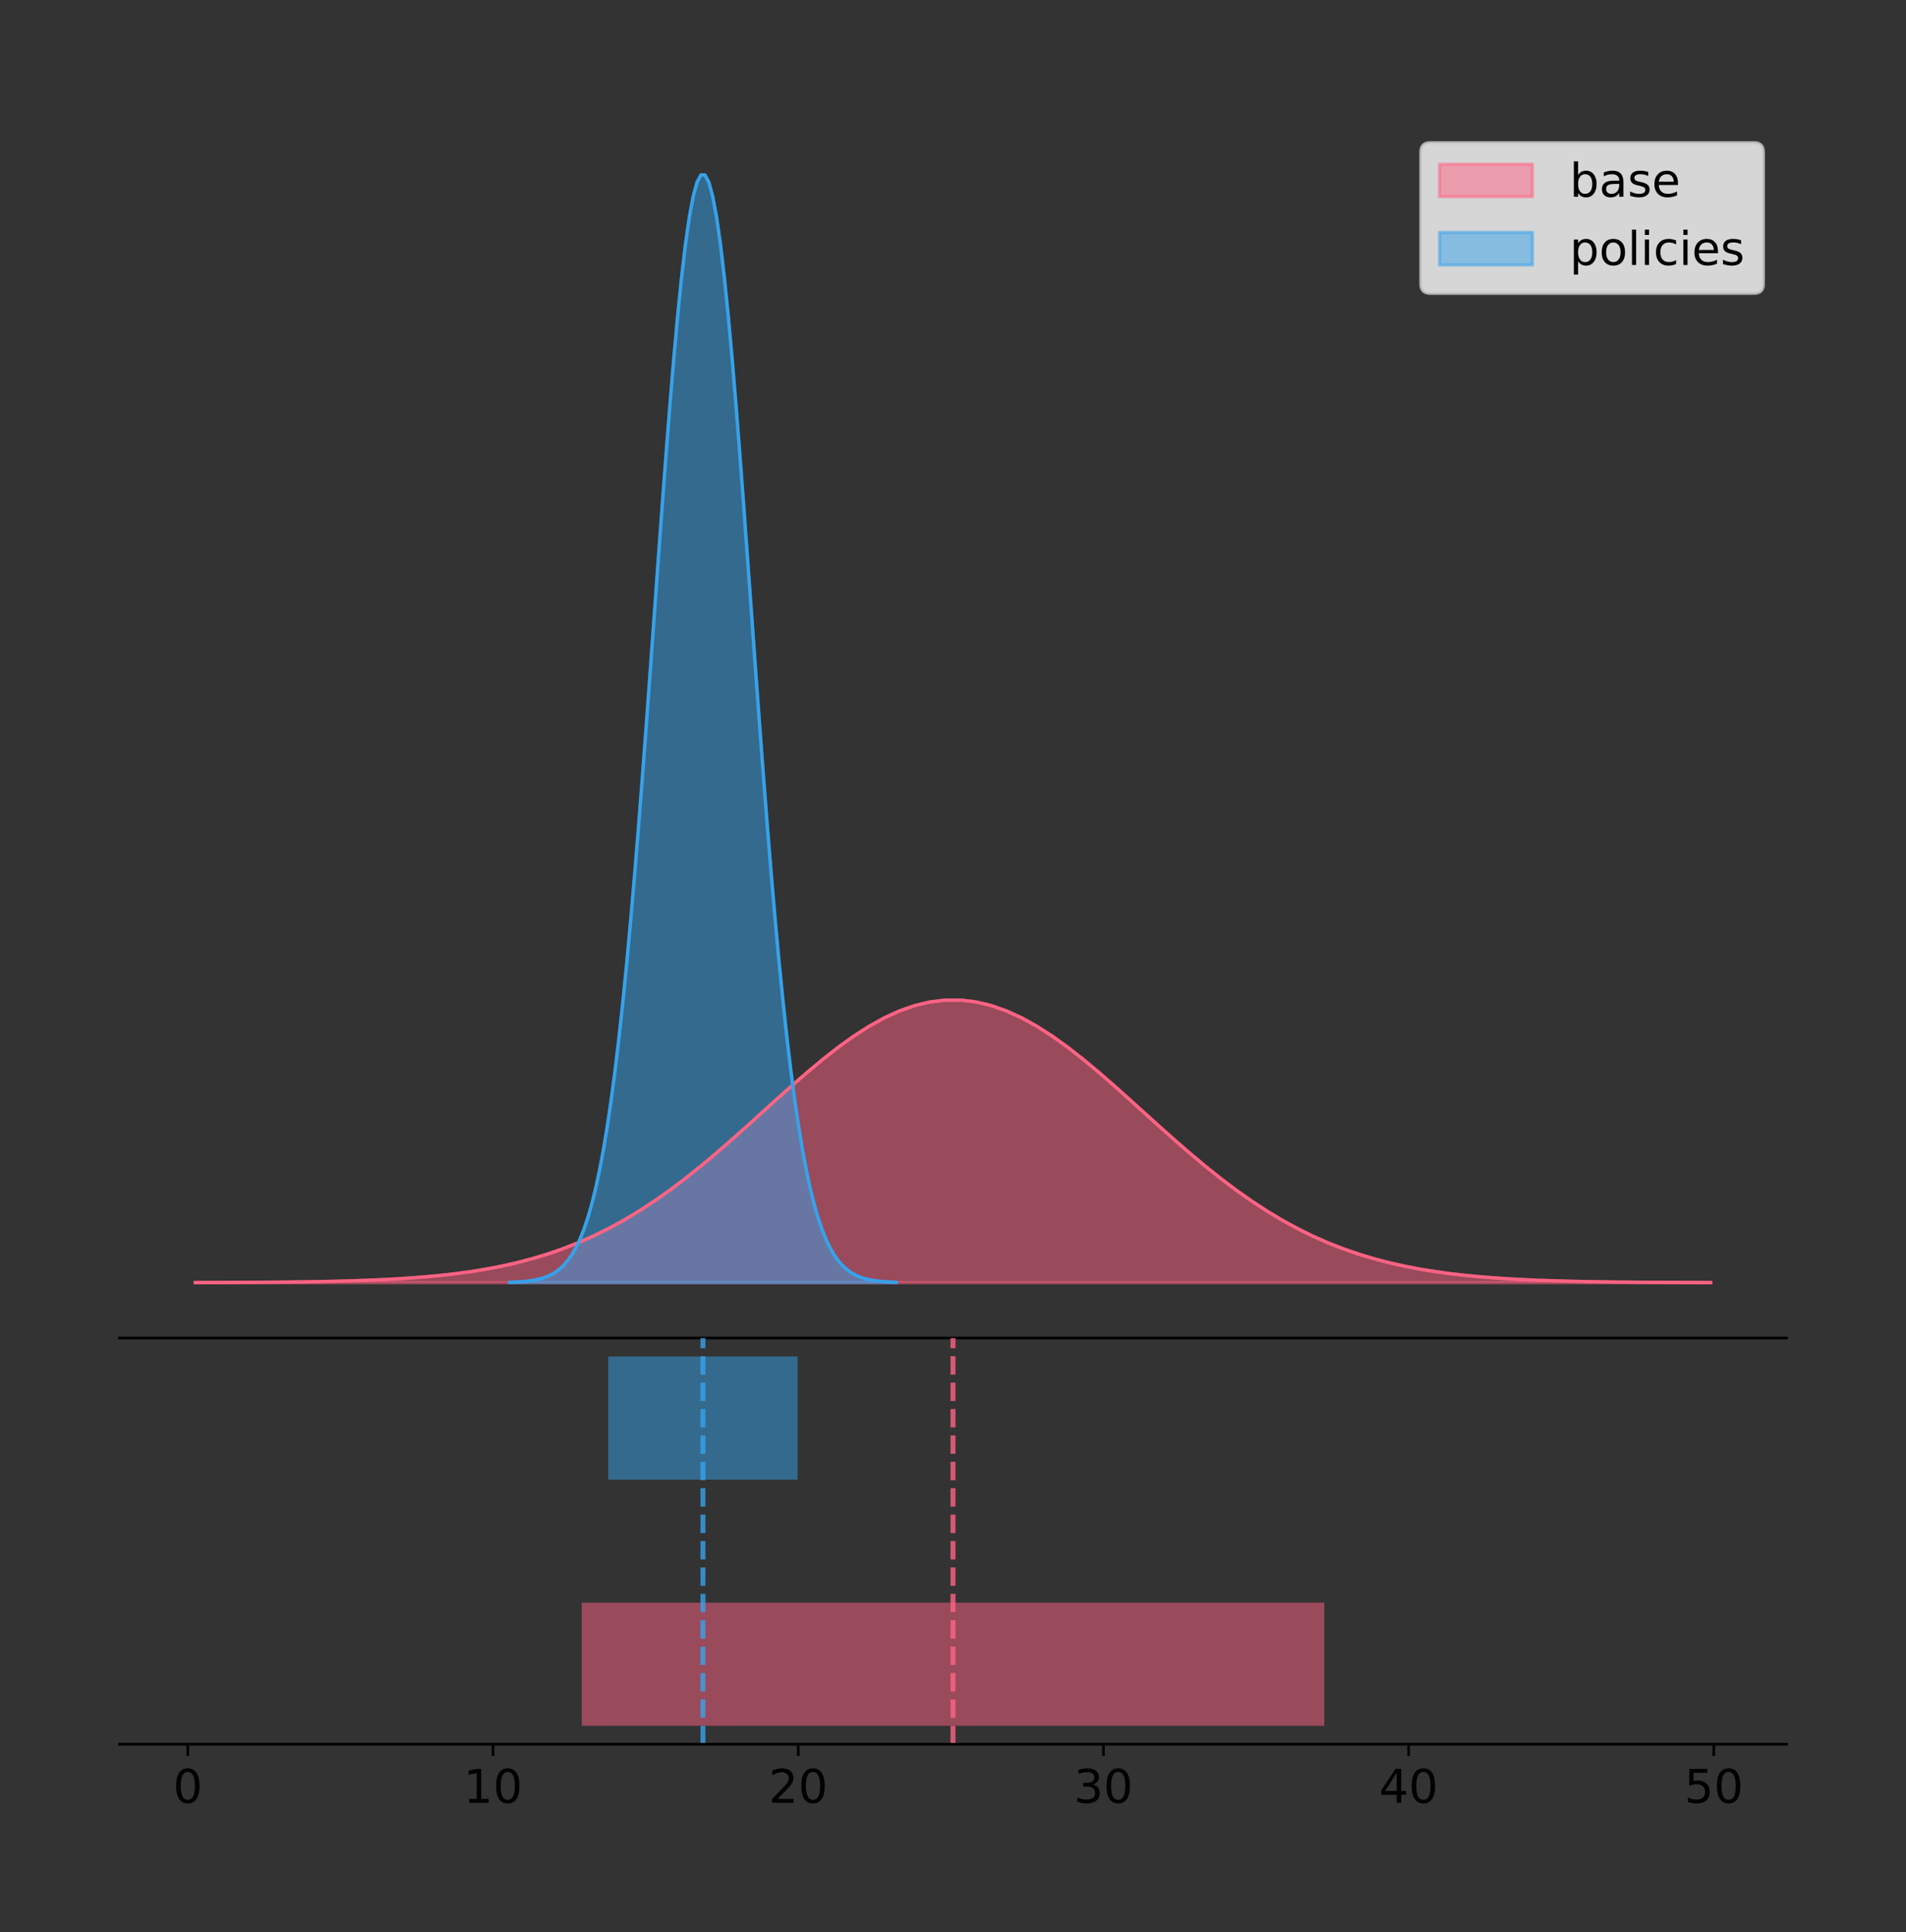 <?xml version="1.0" encoding="utf-8" standalone="no"?>
<!DOCTYPE svg PUBLIC "-//W3C//DTD SVG 1.1//EN"
  "http://www.w3.org/Graphics/SVG/1.1/DTD/svg11.dtd">
<!-- Created with matplotlib (https://matplotlib.org/) -->
<svg height="581.789pt" version="1.1" viewBox="0 0 574.2 581.789" width="574.2pt" xmlns="http://www.w3.org/2000/svg" xmlns:xlink="http://www.w3.org/1999/xlink">
 <rect x="0" y="0" width="574.2" height="581.789" fill="#333333" stroke="none"/>
 <defs>
  <style type="text/css">
*{stroke-linecap:butt;stroke-linejoin:round;}
  </style>
 </defs>
 <g id="figure_1">
  <g id="patch_1">
   <path d="M 0 581.789 
L 574.2 581.789 
L 574.2 0 
L 0 0 
z
" style="fill:none;"/>
  </g>
  <g id="axes_1">
   <g id="patch_2">
    <path d="M 36 402.93 
L 538.2 402.93 
L 538.2 36 
L 36 36 
z
" style="fill:none;"/>
   </g>
   <g id="PolyCollection_1">
    <defs>
     <path d="M 58.827 -195.538 
L 58.827 -195.567 
L 63.439 -195.577 
L 68.05 -195.592 
L 72.662 -195.611 
L 77.274 -195.637 
L 81.885 -195.671 
L 86.497 -195.715 
L 91.108 -195.772 
L 95.72 -195.846 
L 100.331 -195.94 
L 104.943 -196.06 
L 109.555 -196.212 
L 114.166 -196.401 
L 118.778 -196.637 
L 123.389 -196.929 
L 128.001 -197.286 
L 132.612 -197.72 
L 137.224 -198.245 
L 141.836 -198.874 
L 146.447 -199.623 
L 151.059 -200.507 
L 155.67 -201.543 
L 160.282 -202.748 
L 164.893 -204.138 
L 169.505 -205.729 
L 174.117 -207.537 
L 178.728 -209.572 
L 183.34 -211.847 
L 187.951 -214.366 
L 192.563 -217.133 
L 197.174 -220.146 
L 201.786 -223.397 
L 206.398 -226.871 
L 211.009 -230.55 
L 215.621 -234.406 
L 220.232 -238.406 
L 224.844 -242.509 
L 229.455 -246.671 
L 234.067 -250.839 
L 238.679 -254.957 
L 243.29 -258.967 
L 247.902 -262.806 
L 252.513 -266.414 
L 257.125 -269.729 
L 261.736 -272.693 
L 266.348 -275.254 
L 270.96 -277.363 
L 275.571 -278.982 
L 280.183 -280.079 
L 284.794 -280.633 
L 289.406 -280.633 
L 294.017 -280.079 
L 298.629 -278.982 
L 303.24 -277.363 
L 307.852 -275.254 
L 312.464 -272.693 
L 317.075 -269.729 
L 321.687 -266.414 
L 326.298 -262.806 
L 330.91 -258.967 
L 335.521 -254.957 
L 340.133 -250.839 
L 344.745 -246.671 
L 349.356 -242.509 
L 353.968 -238.406 
L 358.579 -234.406 
L 363.191 -230.55 
L 367.802 -226.871 
L 372.414 -223.397 
L 377.026 -220.146 
L 381.637 -217.133 
L 386.249 -214.366 
L 390.86 -211.847 
L 395.472 -209.572 
L 400.083 -207.537 
L 404.695 -205.729 
L 409.307 -204.138 
L 413.918 -202.748 
L 418.53 -201.543 
L 423.141 -200.507 
L 427.753 -199.623 
L 432.364 -198.874 
L 436.976 -198.245 
L 441.588 -197.72 
L 446.199 -197.286 
L 450.811 -196.929 
L 455.422 -196.637 
L 460.034 -196.401 
L 464.645 -196.212 
L 469.257 -196.06 
L 473.869 -195.94 
L 478.48 -195.846 
L 483.092 -195.772 
L 487.703 -195.715 
L 492.315 -195.671 
L 496.926 -195.637 
L 501.538 -195.611 
L 506.15 -195.592 
L 510.761 -195.577 
L 515.373 -195.567 
L 515.373 -195.538 
L 515.373 -195.538 
L 510.761 -195.538 
L 506.15 -195.538 
L 501.538 -195.538 
L 496.926 -195.538 
L 492.315 -195.538 
L 487.703 -195.538 
L 483.092 -195.538 
L 478.48 -195.538 
L 473.869 -195.538 
L 469.257 -195.538 
L 464.645 -195.538 
L 460.034 -195.538 
L 455.422 -195.538 
L 450.811 -195.538 
L 446.199 -195.538 
L 441.588 -195.538 
L 436.976 -195.538 
L 432.364 -195.538 
L 427.753 -195.538 
L 423.141 -195.538 
L 418.53 -195.538 
L 413.918 -195.538 
L 409.307 -195.538 
L 404.695 -195.538 
L 400.083 -195.538 
L 395.472 -195.538 
L 390.86 -195.538 
L 386.249 -195.538 
L 381.637 -195.538 
L 377.026 -195.538 
L 372.414 -195.538 
L 367.802 -195.538 
L 363.191 -195.538 
L 358.579 -195.538 
L 353.968 -195.538 
L 349.356 -195.538 
L 344.745 -195.538 
L 340.133 -195.538 
L 335.521 -195.538 
L 330.91 -195.538 
L 326.298 -195.538 
L 321.687 -195.538 
L 317.075 -195.538 
L 312.464 -195.538 
L 307.852 -195.538 
L 303.24 -195.538 
L 298.629 -195.538 
L 294.017 -195.538 
L 289.406 -195.538 
L 284.794 -195.538 
L 280.183 -195.538 
L 275.571 -195.538 
L 270.96 -195.538 
L 266.348 -195.538 
L 261.736 -195.538 
L 257.125 -195.538 
L 252.513 -195.538 
L 247.902 -195.538 
L 243.29 -195.538 
L 238.679 -195.538 
L 234.067 -195.538 
L 229.455 -195.538 
L 224.844 -195.538 
L 220.232 -195.538 
L 215.621 -195.538 
L 211.009 -195.538 
L 206.398 -195.538 
L 201.786 -195.538 
L 197.174 -195.538 
L 192.563 -195.538 
L 187.951 -195.538 
L 183.34 -195.538 
L 178.728 -195.538 
L 174.117 -195.538 
L 169.505 -195.538 
L 164.893 -195.538 
L 160.282 -195.538 
L 155.67 -195.538 
L 151.059 -195.538 
L 146.447 -195.538 
L 141.836 -195.538 
L 137.224 -195.538 
L 132.612 -195.538 
L 128.001 -195.538 
L 123.389 -195.538 
L 118.778 -195.538 
L 114.166 -195.538 
L 109.555 -195.538 
L 104.943 -195.538 
L 100.331 -195.538 
L 95.72 -195.538 
L 91.108 -195.538 
L 86.497 -195.538 
L 81.885 -195.538 
L 77.274 -195.538 
L 72.662 -195.538 
L 68.05 -195.538 
L 63.439 -195.538 
L 58.827 -195.538 
z
" id="m95b41f0706" style="stroke:#ff6384;stroke-opacity:0.5;"/>
    </defs>
    <g clip-path="url(#pd634275e5c)">
     <use style="fill:#ff6384;fill-opacity:0.5;stroke:#ff6384;stroke-opacity:0.5;" x="0" xlink:href="#m95b41f0706" y="581.789"/>
    </g>
   </g>
   <g id="PolyCollection_2">
    <defs>
     <path d="M 153.538 -195.538 
L 153.538 -195.65 
L 154.714 -195.692 
L 155.89 -195.749 
L 157.067 -195.825 
L 158.243 -195.925 
L 159.42 -196.058 
L 160.596 -196.23 
L 161.773 -196.455 
L 162.949 -196.744 
L 164.125 -197.115 
L 165.302 -197.585 
L 166.478 -198.179 
L 167.655 -198.923 
L 168.831 -199.848 
L 170.007 -200.99 
L 171.184 -202.39 
L 172.36 -204.093 
L 173.537 -206.151 
L 174.713 -208.617 
L 175.89 -211.552 
L 177.066 -215.017 
L 178.242 -219.078 
L 179.419 -223.801 
L 180.595 -229.25 
L 181.772 -235.488 
L 182.948 -242.572 
L 184.124 -250.552 
L 185.301 -259.468 
L 186.477 -269.344 
L 187.654 -280.192 
L 188.83 -292.002 
L 190.007 -304.744 
L 191.183 -318.365 
L 192.359 -332.786 
L 193.536 -347.901 
L 194.712 -363.58 
L 195.889 -379.667 
L 197.065 -395.98 
L 198.241 -412.318 
L 199.418 -428.462 
L 200.594 -444.18 
L 201.771 -459.23 
L 202.947 -473.372 
L 204.124 -486.366 
L 205.3 -497.987 
L 206.476 -508.025 
L 207.653 -516.294 
L 208.829 -522.64 
L 210.006 -526.94 
L 211.182 -529.111 
L 212.358 -529.111 
L 213.535 -526.94 
L 214.711 -522.64 
L 215.888 -516.294 
L 217.064 -508.025 
L 218.241 -497.987 
L 219.417 -486.366 
L 220.593 -473.372 
L 221.77 -459.23 
L 222.946 -444.18 
L 224.123 -428.462 
L 225.299 -412.318 
L 226.475 -395.98 
L 227.652 -379.667 
L 228.828 -363.58 
L 230.005 -347.901 
L 231.181 -332.786 
L 232.358 -318.365 
L 233.534 -304.744 
L 234.71 -292.002 
L 235.887 -280.192 
L 237.063 -269.344 
L 238.24 -259.468 
L 239.416 -250.552 
L 240.592 -242.572 
L 241.769 -235.488 
L 242.945 -229.25 
L 244.122 -223.801 
L 245.298 -219.078 
L 246.475 -215.017 
L 247.651 -211.552 
L 248.827 -208.617 
L 250.004 -206.151 
L 251.18 -204.093 
L 252.357 -202.39 
L 253.533 -200.99 
L 254.709 -199.848 
L 255.886 -198.923 
L 257.062 -198.179 
L 258.239 -197.585 
L 259.415 -197.115 
L 260.592 -196.744 
L 261.768 -196.455 
L 262.944 -196.23 
L 264.121 -196.058 
L 265.297 -195.925 
L 266.474 -195.825 
L 267.65 -195.749 
L 268.826 -195.692 
L 270.003 -195.65 
L 270.003 -195.538 
L 270.003 -195.538 
L 268.826 -195.538 
L 267.65 -195.538 
L 266.474 -195.538 
L 265.297 -195.538 
L 264.121 -195.538 
L 262.944 -195.538 
L 261.768 -195.538 
L 260.592 -195.538 
L 259.415 -195.538 
L 258.239 -195.538 
L 257.062 -195.538 
L 255.886 -195.538 
L 254.709 -195.538 
L 253.533 -195.538 
L 252.357 -195.538 
L 251.18 -195.538 
L 250.004 -195.538 
L 248.827 -195.538 
L 247.651 -195.538 
L 246.475 -195.538 
L 245.298 -195.538 
L 244.122 -195.538 
L 242.945 -195.538 
L 241.769 -195.538 
L 240.592 -195.538 
L 239.416 -195.538 
L 238.24 -195.538 
L 237.063 -195.538 
L 235.887 -195.538 
L 234.71 -195.538 
L 233.534 -195.538 
L 232.358 -195.538 
L 231.181 -195.538 
L 230.005 -195.538 
L 228.828 -195.538 
L 227.652 -195.538 
L 226.475 -195.538 
L 225.299 -195.538 
L 224.123 -195.538 
L 222.946 -195.538 
L 221.77 -195.538 
L 220.593 -195.538 
L 219.417 -195.538 
L 218.241 -195.538 
L 217.064 -195.538 
L 215.888 -195.538 
L 214.711 -195.538 
L 213.535 -195.538 
L 212.358 -195.538 
L 211.182 -195.538 
L 210.006 -195.538 
L 208.829 -195.538 
L 207.653 -195.538 
L 206.476 -195.538 
L 205.3 -195.538 
L 204.124 -195.538 
L 202.947 -195.538 
L 201.771 -195.538 
L 200.594 -195.538 
L 199.418 -195.538 
L 198.241 -195.538 
L 197.065 -195.538 
L 195.889 -195.538 
L 194.712 -195.538 
L 193.536 -195.538 
L 192.359 -195.538 
L 191.183 -195.538 
L 190.007 -195.538 
L 188.83 -195.538 
L 187.654 -195.538 
L 186.477 -195.538 
L 185.301 -195.538 
L 184.124 -195.538 
L 182.948 -195.538 
L 181.772 -195.538 
L 180.595 -195.538 
L 179.419 -195.538 
L 178.242 -195.538 
L 177.066 -195.538 
L 175.89 -195.538 
L 174.713 -195.538 
L 173.537 -195.538 
L 172.36 -195.538 
L 171.184 -195.538 
L 170.007 -195.538 
L 168.831 -195.538 
L 167.655 -195.538 
L 166.478 -195.538 
L 165.302 -195.538 
L 164.125 -195.538 
L 162.949 -195.538 
L 161.773 -195.538 
L 160.596 -195.538 
L 159.42 -195.538 
L 158.243 -195.538 
L 157.067 -195.538 
L 155.89 -195.538 
L 154.714 -195.538 
L 153.538 -195.538 
z
" id="m4b9b30625e" style="stroke:#36a2eb;stroke-opacity:0.5;"/>
    </defs>
    <g clip-path="url(#pd634275e5c)">
     <use style="fill:#36a2eb;fill-opacity:0.5;stroke:#36a2eb;stroke-opacity:0.5;" x="0" xlink:href="#m4b9b30625e" y="581.789"/>
    </g>
   </g>
   <g id="line2d_1">
    <path clip-path="url(#pd634275e5c)" d="M 58.827 386.223 
L 63.439 386.212 
L 68.05 386.198 
L 72.662 386.178 
L 77.274 386.153 
L 81.885 386.119 
L 86.497 386.075 
L 91.108 386.017 
L 95.72 385.944 
L 100.331 385.849 
L 104.943 385.729 
L 109.555 385.578 
L 114.166 385.388 
L 118.778 385.152 
L 123.389 384.861 
L 128.001 384.503 
L 132.612 384.069 
L 137.224 383.544 
L 141.836 382.915 
L 146.447 382.166 
L 151.059 381.282 
L 155.67 380.246 
L 160.282 379.042 
L 164.893 377.651 
L 169.505 376.06 
L 174.117 374.253 
L 178.728 372.217 
L 183.34 369.943 
L 187.951 367.423 
L 192.563 364.656 
L 197.174 361.643 
L 201.786 358.393 
L 206.398 354.918 
L 211.009 351.239 
L 215.621 347.383 
L 220.232 343.384 
L 224.844 339.28 
L 229.455 335.118 
L 234.067 330.951 
L 238.679 326.832 
L 243.29 322.823 
L 247.902 318.983 
L 252.513 315.376 
L 257.125 312.061 
L 261.736 309.096 
L 266.348 306.536 
L 270.96 304.426 
L 275.571 302.807 
L 280.183 301.711 
L 284.794 301.157 
L 289.406 301.157 
L 294.017 301.711 
L 298.629 302.807 
L 303.24 304.426 
L 307.852 306.536 
L 312.464 309.096 
L 317.075 312.061 
L 321.687 315.376 
L 326.298 318.983 
L 330.91 322.823 
L 335.521 326.832 
L 340.133 330.951 
L 344.745 335.118 
L 349.356 339.28 
L 353.968 343.384 
L 358.579 347.383 
L 363.191 351.239 
L 367.802 354.918 
L 372.414 358.393 
L 377.026 361.643 
L 381.637 364.656 
L 386.249 367.423 
L 390.86 369.943 
L 395.472 372.217 
L 400.083 374.253 
L 404.695 376.06 
L 409.307 377.651 
L 413.918 379.042 
L 418.53 380.246 
L 423.141 381.282 
L 427.753 382.166 
L 432.364 382.915 
L 436.976 383.544 
L 441.588 384.069 
L 446.199 384.503 
L 450.811 384.861 
L 455.422 385.152 
L 460.034 385.388 
L 464.645 385.578 
L 469.257 385.729 
L 473.869 385.849 
L 478.48 385.944 
L 483.092 386.017 
L 487.703 386.075 
L 492.315 386.119 
L 496.926 386.153 
L 501.538 386.178 
L 506.15 386.198 
L 510.761 386.212 
L 515.373 386.223 
" style="fill:none;stroke:#ff6384;stroke-linecap:square;"/>
   </g>
   <g id="line2d_2">
    <path clip-path="url(#pd634275e5c)" d="M 153.538 386.139 
L 154.714 386.097 
L 155.89 386.04 
L 157.067 385.965 
L 158.243 385.864 
L 159.42 385.732 
L 160.596 385.559 
L 161.773 385.334 
L 162.949 385.045 
L 164.125 384.675 
L 165.302 384.204 
L 166.478 383.61 
L 167.655 382.867 
L 168.831 381.941 
L 170.007 380.799 
L 171.184 379.399 
L 172.36 377.696 
L 173.537 375.639 
L 174.713 373.172 
L 175.89 370.238 
L 177.066 366.772 
L 178.242 362.711 
L 179.419 357.989 
L 180.595 352.539 
L 181.772 346.301 
L 182.948 339.217 
L 184.124 331.237 
L 185.301 322.322 
L 186.477 312.445 
L 187.654 301.597 
L 188.83 289.787 
L 190.007 277.045 
L 191.183 263.424 
L 192.359 249.004 
L 193.536 233.888 
L 194.712 218.209 
L 195.889 202.123 
L 197.065 185.809 
L 198.241 169.471 
L 199.418 153.327 
L 200.594 137.61 
L 201.771 122.559 
L 202.947 108.418 
L 204.124 95.423 
L 205.3 83.803 
L 206.476 73.765 
L 207.653 65.495 
L 208.829 59.15 
L 210.006 54.85 
L 211.182 52.679 
L 212.358 52.679 
L 213.535 54.85 
L 214.711 59.15 
L 215.888 65.495 
L 217.064 73.765 
L 218.241 83.803 
L 219.417 95.423 
L 220.593 108.418 
L 221.77 122.559 
L 222.946 137.61 
L 224.123 153.327 
L 225.299 169.471 
L 226.475 185.809 
L 227.652 202.123 
L 228.828 218.209 
L 230.005 233.888 
L 231.181 249.004 
L 232.358 263.424 
L 233.534 277.045 
L 234.71 289.787 
L 235.887 301.597 
L 237.063 312.445 
L 238.24 322.322 
L 239.416 331.237 
L 240.592 339.217 
L 241.769 346.301 
L 242.945 352.539 
L 244.122 357.989 
L 245.298 362.711 
L 246.475 366.772 
L 247.651 370.238 
L 248.827 373.172 
L 250.004 375.639 
L 251.18 377.696 
L 252.357 379.399 
L 253.533 380.799 
L 254.709 381.941 
L 255.886 382.867 
L 257.062 383.61 
L 258.239 384.204 
L 259.415 384.675 
L 260.592 385.045 
L 261.768 385.334 
L 262.944 385.559 
L 264.121 385.732 
L 265.297 385.864 
L 266.474 385.965 
L 267.65 386.04 
L 268.826 386.097 
L 270.003 386.139 
" style="fill:none;stroke:#36a2eb;stroke-linecap:square;"/>
   </g>
   <g id="patch_3">
    <path d="M 36 402.93 
L 538.2 402.93 
" style="fill:none;stroke:#000000;stroke-linecap:square;stroke-linejoin:miter;stroke-width:0.8;"/>
   </g>
   <g id="legend_1">
    <g id="patch_4">
     <path d="M 430.873 88.299 
L 528.4 88.299 
Q 531.2 88.299 531.2 85.499 
L 531.2 45.8 
Q 531.2 43 528.4 43 
L 430.873 43 
Q 428.072 43 428.072 45.8 
L 428.072 85.499 
Q 428.072 88.299 430.873 88.299 
z
" style="fill:#ffffff;opacity:0.8;stroke:#cccccc;stroke-linejoin:miter;"/>
    </g>
    <g id="patch_5">
     <path d="M 433.673 59.238 
L 461.673 59.238 
L 461.673 49.438 
L 433.673 49.438 
z
" style="fill:#ff6384;opacity:0.5;stroke:#ff6384;stroke-linejoin:miter;"/>
    </g>
    <g id="text_1">
     <!-- base -->
     <defs>
      <path d="M 48.688 27.297 
Q 48.688 37.203 44.609 42.844 
Q 40.531 48.484 33.406 48.484 
Q 26.266 48.484 22.188 42.844 
Q 18.109 37.203 18.109 27.297 
Q 18.109 17.391 22.188 11.75 
Q 26.266 6.109 33.406 6.109 
Q 40.531 6.109 44.609 11.75 
Q 48.688 17.391 48.688 27.297 
z
M 18.109 46.391 
Q 20.953 51.266 25.266 53.625 
Q 29.594 56 35.594 56 
Q 45.562 56 51.781 48.094 
Q 58.016 40.188 58.016 27.297 
Q 58.016 14.406 51.781 6.484 
Q 45.562 -1.422 35.594 -1.422 
Q 29.594 -1.422 25.266 0.953 
Q 20.953 3.328 18.109 8.203 
L 18.109 0 
L 9.078 0 
L 9.078 75.984 
L 18.109 75.984 
z
" id="DejaVuSans-98"/>
      <path d="M 34.281 27.484 
Q 23.391 27.484 19.188 25 
Q 14.984 22.516 14.984 16.5 
Q 14.984 11.719 18.141 8.906 
Q 21.297 6.109 26.703 6.109 
Q 34.188 6.109 38.703 11.406 
Q 43.219 16.703 43.219 25.484 
L 43.219 27.484 
z
M 52.203 31.203 
L 52.203 0 
L 43.219 0 
L 43.219 8.297 
Q 40.141 3.328 35.547 0.953 
Q 30.953 -1.422 24.312 -1.422 
Q 15.922 -1.422 10.953 3.297 
Q 6 8.016 6 15.922 
Q 6 25.141 12.172 29.828 
Q 18.359 34.516 30.609 34.516 
L 43.219 34.516 
L 43.219 35.406 
Q 43.219 41.609 39.141 45 
Q 35.062 48.391 27.688 48.391 
Q 23 48.391 18.547 47.266 
Q 14.109 46.141 10.016 43.891 
L 10.016 52.203 
Q 14.938 54.109 19.578 55.047 
Q 24.219 56 28.609 56 
Q 40.484 56 46.344 49.844 
Q 52.203 43.703 52.203 31.203 
z
" id="DejaVuSans-97"/>
      <path d="M 44.281 53.078 
L 44.281 44.578 
Q 40.484 46.531 36.375 47.5 
Q 32.281 48.484 27.875 48.484 
Q 21.188 48.484 17.844 46.438 
Q 14.5 44.391 14.5 40.281 
Q 14.5 37.156 16.891 35.375 
Q 19.281 33.594 26.516 31.984 
L 29.594 31.297 
Q 39.156 29.25 43.188 25.516 
Q 47.219 21.781 47.219 15.094 
Q 47.219 7.469 41.188 3.016 
Q 35.156 -1.422 24.609 -1.422 
Q 20.219 -1.422 15.453 -0.562 
Q 10.688 0.297 5.422 2 
L 5.422 11.281 
Q 10.406 8.688 15.234 7.391 
Q 20.062 6.109 24.812 6.109 
Q 31.156 6.109 34.562 8.281 
Q 37.984 10.453 37.984 14.406 
Q 37.984 18.062 35.516 20.016 
Q 33.062 21.969 24.703 23.781 
L 21.578 24.516 
Q 13.234 26.266 9.516 29.906 
Q 5.812 33.547 5.812 39.891 
Q 5.812 47.609 11.281 51.797 
Q 16.75 56 26.812 56 
Q 31.781 56 36.172 55.266 
Q 40.578 54.547 44.281 53.078 
z
" id="DejaVuSans-115"/>
      <path d="M 56.203 29.594 
L 56.203 25.203 
L 14.891 25.203 
Q 15.484 15.922 20.484 11.062 
Q 25.484 6.203 34.422 6.203 
Q 39.594 6.203 44.453 7.469 
Q 49.312 8.734 54.109 11.281 
L 54.109 2.781 
Q 49.266 0.734 44.188 -0.344 
Q 39.109 -1.422 33.891 -1.422 
Q 20.797 -1.422 13.156 6.188 
Q 5.516 13.812 5.516 26.812 
Q 5.516 40.234 12.766 48.109 
Q 20.016 56 32.328 56 
Q 43.359 56 49.781 48.891 
Q 56.203 41.797 56.203 29.594 
z
M 47.219 32.234 
Q 47.125 39.594 43.094 43.984 
Q 39.062 48.391 32.422 48.391 
Q 24.906 48.391 20.391 44.141 
Q 15.875 39.891 15.188 32.172 
z
" id="DejaVuSans-101"/>
     </defs>
     <g transform="translate(472.873 59.238)scale(0.14 -0.14)">
      <use xlink:href="#DejaVuSans-98"/>
      <use x="63.477" xlink:href="#DejaVuSans-97"/>
      <use x="124.756" xlink:href="#DejaVuSans-115"/>
      <use x="176.855" xlink:href="#DejaVuSans-101"/>
     </g>
    </g>
    <g id="patch_6">
     <path d="M 433.673 79.787 
L 461.673 79.787 
L 461.673 69.987 
L 433.673 69.987 
z
" style="fill:#36a2eb;opacity:0.5;stroke:#36a2eb;stroke-linejoin:miter;"/>
    </g>
    <g id="text_2">
     <!-- policies -->
     <defs>
      <path d="M 18.109 8.203 
L 18.109 -20.797 
L 9.078 -20.797 
L 9.078 54.688 
L 18.109 54.688 
L 18.109 46.391 
Q 20.953 51.266 25.266 53.625 
Q 29.594 56 35.594 56 
Q 45.562 56 51.781 48.094 
Q 58.016 40.188 58.016 27.297 
Q 58.016 14.406 51.781 6.484 
Q 45.562 -1.422 35.594 -1.422 
Q 29.594 -1.422 25.266 0.953 
Q 20.953 3.328 18.109 8.203 
z
M 48.688 27.297 
Q 48.688 37.203 44.609 42.844 
Q 40.531 48.484 33.406 48.484 
Q 26.266 48.484 22.188 42.844 
Q 18.109 37.203 18.109 27.297 
Q 18.109 17.391 22.188 11.75 
Q 26.266 6.109 33.406 6.109 
Q 40.531 6.109 44.609 11.75 
Q 48.688 17.391 48.688 27.297 
z
" id="DejaVuSans-112"/>
      <path d="M 30.609 48.391 
Q 23.391 48.391 19.188 42.75 
Q 14.984 37.109 14.984 27.297 
Q 14.984 17.484 19.156 11.844 
Q 23.344 6.203 30.609 6.203 
Q 37.797 6.203 41.984 11.859 
Q 46.188 17.531 46.188 27.297 
Q 46.188 37.016 41.984 42.703 
Q 37.797 48.391 30.609 48.391 
z
M 30.609 56 
Q 42.328 56 49.016 48.375 
Q 55.719 40.766 55.719 27.297 
Q 55.719 13.875 49.016 6.219 
Q 42.328 -1.422 30.609 -1.422 
Q 18.844 -1.422 12.172 6.219 
Q 5.516 13.875 5.516 27.297 
Q 5.516 40.766 12.172 48.375 
Q 18.844 56 30.609 56 
z
" id="DejaVuSans-111"/>
      <path d="M 9.422 75.984 
L 18.406 75.984 
L 18.406 0 
L 9.422 0 
z
" id="DejaVuSans-108"/>
      <path d="M 9.422 54.688 
L 18.406 54.688 
L 18.406 0 
L 9.422 0 
z
M 9.422 75.984 
L 18.406 75.984 
L 18.406 64.594 
L 9.422 64.594 
z
" id="DejaVuSans-105"/>
      <path d="M 48.781 52.594 
L 48.781 44.188 
Q 44.969 46.297 41.141 47.344 
Q 37.312 48.391 33.406 48.391 
Q 24.656 48.391 19.812 42.844 
Q 14.984 37.312 14.984 27.297 
Q 14.984 17.281 19.812 11.734 
Q 24.656 6.203 33.406 6.203 
Q 37.312 6.203 41.141 7.25 
Q 44.969 8.297 48.781 10.406 
L 48.781 2.094 
Q 45.016 0.344 40.984 -0.531 
Q 36.969 -1.422 32.422 -1.422 
Q 20.062 -1.422 12.781 6.344 
Q 5.516 14.109 5.516 27.297 
Q 5.516 40.672 12.859 48.328 
Q 20.219 56 33.016 56 
Q 37.156 56 41.109 55.141 
Q 45.062 54.297 48.781 52.594 
z
" id="DejaVuSans-99"/>
     </defs>
     <g transform="translate(472.873 79.787)scale(0.14 -0.14)">
      <use xlink:href="#DejaVuSans-112"/>
      <use x="63.477" xlink:href="#DejaVuSans-111"/>
      <use x="124.658" xlink:href="#DejaVuSans-108"/>
      <use x="152.441" xlink:href="#DejaVuSans-105"/>
      <use x="180.225" xlink:href="#DejaVuSans-99"/>
      <use x="235.205" xlink:href="#DejaVuSans-105"/>
      <use x="262.988" xlink:href="#DejaVuSans-101"/>
      <use x="324.512" xlink:href="#DejaVuSans-115"/>
     </g>
    </g>
   </g>
  </g>
  <g id="axes_2">
   <g id="patch_7">
    <path d="M 36 525.24 
L 538.2 525.24 
L 538.2 402.93 
L 36 402.93 
z
" style="fill:none;"/>
   </g>
   <g id="patch_8">
    <path clip-path="url(#p6079b193cc)" d="M 175.246 519.68 
L 398.954 519.68 
L 398.954 482.617 
L 175.246 482.617 
z
" style="fill:#ff6384;opacity:0.5;"/>
   </g>
   <g id="patch_9">
    <path clip-path="url(#p6079b193cc)" d="M 183.236 445.553 
L 240.304 445.553 
L 240.304 408.49 
L 183.236 408.49 
z
" style="fill:#36a2eb;opacity:0.5;"/>
   </g>
   <g id="matplotlib.axis_1">
    <g id="xtick_1">
     <g id="line2d_3">
      <defs>
       <path d="M 0 0 
L 0 3.5 
" id="mbe63456c8d" style="stroke:#000000;stroke-width:0.8;"/>
      </defs>
      <g>
       <use style="stroke:#000000;stroke-width:0.8;" x="56.582" xlink:href="#mbe63456c8d" y="525.24"/>
      </g>
     </g>
     <g id="text_3">
      <!-- 0 -->
      <defs>
       <path d="M 31.781 66.406 
Q 24.172 66.406 20.328 58.906 
Q 16.5 51.422 16.5 36.375 
Q 16.5 21.391 20.328 13.891 
Q 24.172 6.391 31.781 6.391 
Q 39.453 6.391 43.281 13.891 
Q 47.125 21.391 47.125 36.375 
Q 47.125 51.422 43.281 58.906 
Q 39.453 66.406 31.781 66.406 
z
M 31.781 74.219 
Q 44.047 74.219 50.516 64.516 
Q 56.984 54.828 56.984 36.375 
Q 56.984 17.969 50.516 8.266 
Q 44.047 -1.422 31.781 -1.422 
Q 19.531 -1.422 13.062 8.266 
Q 6.594 17.969 6.594 36.375 
Q 6.594 54.828 13.062 64.516 
Q 19.531 74.219 31.781 74.219 
z
" id="DejaVuSans-48"/>
      </defs>
      <g transform="translate(52.128 542.878)scale(0.14 -0.14)">
       <use xlink:href="#DejaVuSans-48"/>
      </g>
     </g>
    </g>
    <g id="xtick_2">
     <g id="line2d_4">
      <g>
       <use style="stroke:#000000;stroke-width:0.8;" x="148.527" xlink:href="#mbe63456c8d" y="525.24"/>
      </g>
     </g>
     <g id="text_4">
      <!-- 10 -->
      <defs>
       <path d="M 12.406 8.297 
L 28.516 8.297 
L 28.516 63.922 
L 10.984 60.406 
L 10.984 69.391 
L 28.422 72.906 
L 38.281 72.906 
L 38.281 8.297 
L 54.391 8.297 
L 54.391 0 
L 12.406 0 
z
" id="DejaVuSans-49"/>
      </defs>
      <g transform="translate(139.619 542.878)scale(0.14 -0.14)">
       <use xlink:href="#DejaVuSans-49"/>
       <use x="63.623" xlink:href="#DejaVuSans-48"/>
      </g>
     </g>
    </g>
    <g id="xtick_3">
     <g id="line2d_5">
      <g>
       <use style="stroke:#000000;stroke-width:0.8;" x="240.472" xlink:href="#mbe63456c8d" y="525.24"/>
      </g>
     </g>
     <g id="text_5">
      <!-- 20 -->
      <defs>
       <path d="M 19.188 8.297 
L 53.609 8.297 
L 53.609 0 
L 7.328 0 
L 7.328 8.297 
Q 12.938 14.109 22.625 23.891 
Q 32.328 33.688 34.812 36.531 
Q 39.547 41.844 41.422 45.531 
Q 43.312 49.219 43.312 52.781 
Q 43.312 58.594 39.234 62.25 
Q 35.156 65.922 28.609 65.922 
Q 23.969 65.922 18.812 64.312 
Q 13.672 62.703 7.812 59.422 
L 7.812 69.391 
Q 13.766 71.781 18.938 73 
Q 24.125 74.219 28.422 74.219 
Q 39.75 74.219 46.484 68.547 
Q 53.219 62.891 53.219 53.422 
Q 53.219 48.922 51.531 44.891 
Q 49.859 40.875 45.406 35.406 
Q 44.188 33.984 37.641 27.219 
Q 31.109 20.453 19.188 8.297 
z
" id="DejaVuSans-50"/>
      </defs>
      <g transform="translate(231.564 542.878)scale(0.14 -0.14)">
       <use xlink:href="#DejaVuSans-50"/>
       <use x="63.623" xlink:href="#DejaVuSans-48"/>
      </g>
     </g>
    </g>
    <g id="xtick_4">
     <g id="line2d_6">
      <g>
       <use style="stroke:#000000;stroke-width:0.8;" x="332.417" xlink:href="#mbe63456c8d" y="525.24"/>
      </g>
     </g>
     <g id="text_6">
      <!-- 30 -->
      <defs>
       <path d="M 40.578 39.312 
Q 47.656 37.797 51.625 33 
Q 55.609 28.219 55.609 21.188 
Q 55.609 10.406 48.188 4.484 
Q 40.766 -1.422 27.094 -1.422 
Q 22.516 -1.422 17.656 -0.516 
Q 12.797 0.391 7.625 2.203 
L 7.625 11.719 
Q 11.719 9.328 16.594 8.109 
Q 21.484 6.891 26.812 6.891 
Q 36.078 6.891 40.938 10.547 
Q 45.797 14.203 45.797 21.188 
Q 45.797 27.641 41.281 31.266 
Q 36.766 34.906 28.719 34.906 
L 20.219 34.906 
L 20.219 43.016 
L 29.109 43.016 
Q 36.375 43.016 40.234 45.922 
Q 44.094 48.828 44.094 54.297 
Q 44.094 59.906 40.109 62.906 
Q 36.141 65.922 28.719 65.922 
Q 24.656 65.922 20.016 65.031 
Q 15.375 64.156 9.812 62.312 
L 9.812 71.094 
Q 15.438 72.656 20.344 73.438 
Q 25.25 74.219 29.594 74.219 
Q 40.828 74.219 47.359 69.109 
Q 53.906 64.016 53.906 55.328 
Q 53.906 49.266 50.438 45.094 
Q 46.969 40.922 40.578 39.312 
z
" id="DejaVuSans-51"/>
      </defs>
      <g transform="translate(323.51 542.878)scale(0.14 -0.14)">
       <use xlink:href="#DejaVuSans-51"/>
       <use x="63.623" xlink:href="#DejaVuSans-48"/>
      </g>
     </g>
    </g>
    <g id="xtick_5">
     <g id="line2d_7">
      <g>
       <use style="stroke:#000000;stroke-width:0.8;" x="424.362" xlink:href="#mbe63456c8d" y="525.24"/>
      </g>
     </g>
     <g id="text_7">
      <!-- 40 -->
      <defs>
       <path d="M 37.797 64.312 
L 12.891 25.391 
L 37.797 25.391 
z
M 35.203 72.906 
L 47.609 72.906 
L 47.609 25.391 
L 58.016 25.391 
L 58.016 17.188 
L 47.609 17.188 
L 47.609 0 
L 37.797 0 
L 37.797 17.188 
L 4.891 17.188 
L 4.891 26.703 
z
" id="DejaVuSans-52"/>
      </defs>
      <g transform="translate(415.455 542.878)scale(0.14 -0.14)">
       <use xlink:href="#DejaVuSans-52"/>
       <use x="63.623" xlink:href="#DejaVuSans-48"/>
      </g>
     </g>
    </g>
    <g id="xtick_6">
     <g id="line2d_8">
      <g>
       <use style="stroke:#000000;stroke-width:0.8;" x="516.307" xlink:href="#mbe63456c8d" y="525.24"/>
      </g>
     </g>
     <g id="text_8">
      <!-- 50 -->
      <defs>
       <path d="M 10.797 72.906 
L 49.516 72.906 
L 49.516 64.594 
L 19.828 64.594 
L 19.828 46.734 
Q 21.969 47.469 24.109 47.828 
Q 26.266 48.188 28.422 48.188 
Q 40.625 48.188 47.75 41.5 
Q 54.891 34.812 54.891 23.391 
Q 54.891 11.625 47.562 5.094 
Q 40.234 -1.422 26.906 -1.422 
Q 22.312 -1.422 17.547 -0.641 
Q 12.797 0.141 7.719 1.703 
L 7.719 11.625 
Q 12.109 9.234 16.797 8.062 
Q 21.484 6.891 26.703 6.891 
Q 35.156 6.891 40.078 11.328 
Q 45.016 15.766 45.016 23.391 
Q 45.016 31 40.078 35.438 
Q 35.156 39.891 26.703 39.891 
Q 22.75 39.891 18.812 39.016 
Q 14.891 38.141 10.797 36.281 
z
" id="DejaVuSans-53"/>
      </defs>
      <g transform="translate(507.4 542.878)scale(0.14 -0.14)">
       <use xlink:href="#DejaVuSans-53"/>
       <use x="63.623" xlink:href="#DejaVuSans-48"/>
      </g>
     </g>
    </g>
   </g>
   <g id="line2d_9">
    <path clip-path="url(#p6079b193cc)" d="M 287.1 525.24 
L 287.1 402.93 
" style="fill:none;stroke:#ff6384;stroke-dasharray:5.55,2.4;stroke-dashoffset:0;stroke-opacity:0.8;stroke-width:1.5;"/>
   </g>
   <g id="line2d_10">
    <path clip-path="url(#p6079b193cc)" d="M 211.77 525.24 
L 211.77 402.93 
" style="fill:none;stroke:#36a2eb;stroke-dasharray:5.55,2.4;stroke-dashoffset:0;stroke-opacity:0.8;stroke-width:1.5;"/>
   </g>
   <g id="patch_10">
    <path d="M 36 525.24 
L 538.2 525.24 
" style="fill:none;stroke:#000000;stroke-linecap:square;stroke-linejoin:miter;stroke-width:0.8;"/>
   </g>
  </g>
 </g>
 <defs>
  <clipPath id="pd634275e5c">
   <rect height="366.93" width="502.2" x="36" y="36"/>
  </clipPath>
  <clipPath id="p6079b193cc">
   <rect height="122.31" width="502.2" x="36" y="402.93"/>
  </clipPath>
 </defs>
</svg>
